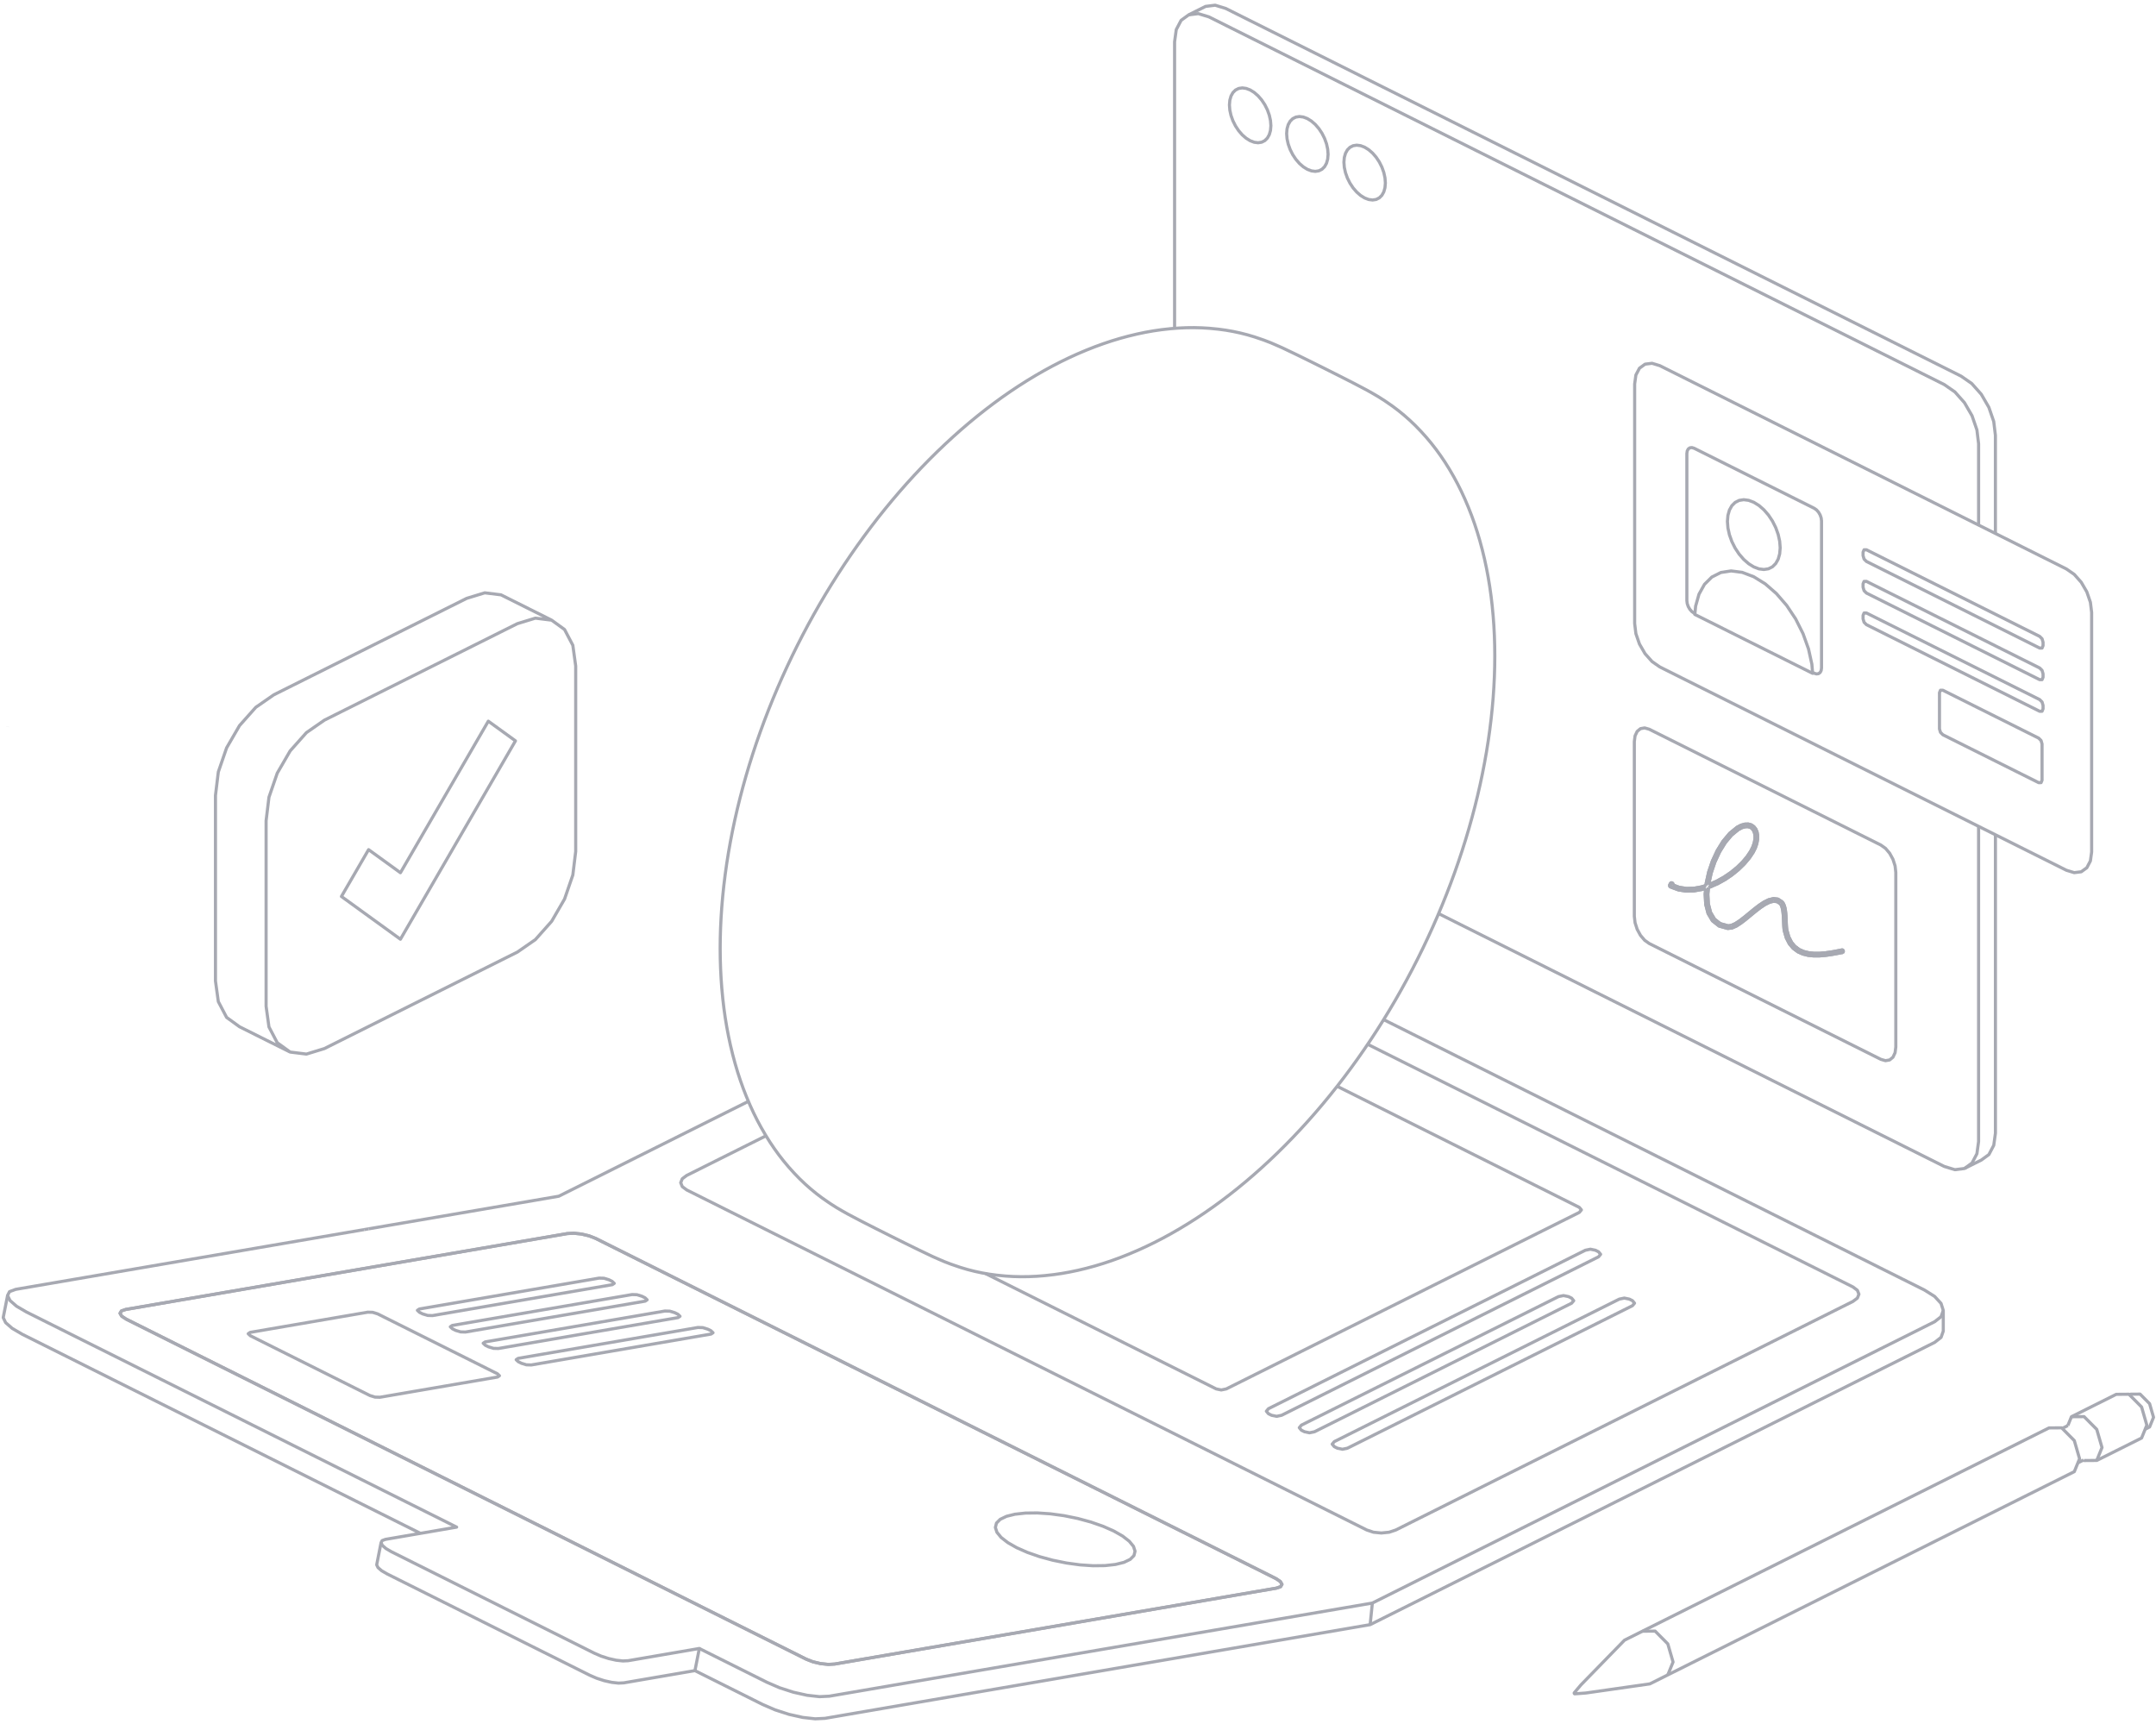 <svg width="414" height="331" viewBox="0 0 414 331" fill="none" xmlns="http://www.w3.org/2000/svg">
<path d="M1.477 139.536L1.48 139.525" stroke="#A7A9B2" stroke-width="0.6" stroke-linejoin="round"/>
<path d="M315.385 313.215L311.943 314.936L308.612 318.356L305.281 321.775L303.595 323.505L302.298 325.035L302.273 325.095L302.298 325.18L302.357 325.24L302.416 325.239L304.511 325.084L309.237 324.41L313.963 323.736L316.81 323.33L320.251 321.609L324.521 319.474L328.792 317.339L333.062 315.204L337.332 313.069L341.602 310.934L345.872 308.799L350.142 306.664L354.412 304.528L358.682 302.393L362.953 300.258L367.223 298.124L371.492 295.989L375.763 293.854L380.033 291.719L384.303 289.584L388.573 287.448L392.843 285.313L397.113 283.178L398.315 282.578L399.007 280.878L399.323 280.101L399.109 279.363L398.315 276.617L396.956 275.248L395.984 274.269L395.882 274.166L393.448 274.184L389.178 276.319L384.908 278.454L380.638 280.589L376.368 282.724L372.098 284.859L367.828 286.994L363.558 289.129L359.287 291.264L355.017 293.399L350.747 295.534L346.477 297.669L342.207 299.804L337.937 301.939L333.667 304.074L329.397 306.209L325.127 308.344L320.857 310.479L316.587 312.614L315.385 313.215Z" stroke="#A7A9B2" stroke-width="0.6" stroke-linejoin="round"/>
<path d="M400.093 280.34L400.195 280.444L402.628 280.426L406.899 278.291L411.232 276.124L411.923 274.425L412.094 274.005L412.24 273.649L411.232 270.164L409.027 267.943L408.901 267.816L408.798 267.713L406.365 267.731L402.095 269.866L397.762 272.033L397.07 273.732" stroke="#A7A9B2" stroke-width="0.6" stroke-linejoin="round"/>
<path d="M315.391 313.215L317.824 313.198L320.257 315.649L321.265 319.133L320.257 321.609" stroke="#A7A9B2" stroke-width="0.6" stroke-linejoin="round"/>
<path d="M397.758 272.033L400.191 272.015L402.624 274.466L403.632 277.95L402.624 280.426" stroke="#A7A9B2" stroke-width="0.6" stroke-linejoin="round"/>
<path d="M302.415 325.238L302.439 325.178L302.415 325.094L302.356 325.035L302.297 325.035" stroke="#A7A9B2" stroke-width="0.6" stroke-linejoin="round"/>
<path d="M411.92 274.425L412.771 274L413.527 272.143L412.771 269.53L410.946 267.691L409.121 267.705L408.898 267.816" stroke="#A7A9B2" stroke-width="0.6" stroke-linejoin="round"/>
<path d="M263.523 307.811L267.793 305.675L272.062 303.539L276.332 301.403L280.602 299.266L284.871 297.131L289.141 294.995L293.41 292.858L297.68 290.722L301.949 288.586L306.219 286.45L310.489 284.314L314.758 282.178L319.028 280.042L323.297 277.906L327.567 275.769L331.836 273.633L336.106 271.497L340.376 269.361L344.645 267.225L348.915 265.089L353.184 262.953L357.454 260.816L361.723 258.68L365.993 256.544L370.263 254.408L371.49 253.794L372.725 252.832L373.151 251.62L372.725 250.276L371.49 248.932L369.565 247.72L365.295 245.585L361.025 243.45L356.755 241.315L352.485 239.18L348.215 237.045L343.945 234.91L339.675 232.775L335.405 230.64L331.135 228.504L326.865 226.369L322.594 224.234L318.324 222.099L314.054 219.965L309.784 217.83L305.514 215.695L301.244 213.56L296.974 211.424L292.703 209.289L288.433 207.154L284.163 205.019L279.893 202.884L275.623 200.749L271.353 198.614L267.083 196.479L265.684 195.779" stroke="#A7A9B2" stroke-width="0.6" stroke-linejoin="round"/>
<path d="M69.91 236.104L65.204 236.911L60.499 237.718L55.794 238.525L51.088 239.332L46.383 240.139L41.677 240.946L36.972 241.753L32.266 242.56L27.561 243.367L22.855 244.174L18.15 244.981L13.445 245.788L8.739 246.595L4.034 247.402L3.011 247.578L1.83 248.012L1.453 248.748L1.917 249.713L3.177 250.814L5.11 251.944L9.38 254.079L13.65 256.214L17.921 258.349L22.191 260.484L26.46 262.619L30.731 264.754L35.001 266.889L39.271 269.024L43.541 271.159L47.811 273.294L52.081 275.429L56.351 277.565L60.622 279.7L64.892 281.835L69.162 283.97L73.432 286.105L77.702 288.24L81.972 290.375L86.242 292.51L87.686 293.232L82.981 294.04L80.731 294.427L76.025 295.235L74.018 295.58L73.375 295.816L73.171 296.217L72.332 300.471L72.584 300.996L73.269 301.594L74.321 302.209L78.591 304.344L82.861 306.479L87.131 308.614L91.401 310.749L95.671 312.884L99.941 315.019L104.211 317.154L108.481 319.289L112.751 321.424L113.265 321.681L114.579 322.25L116.027 322.718L117.468 323.039L118.76 323.182L119.777 323.133L124.483 322.325L129.188 321.516L133.446 320.785L137.716 322.92L141.986 325.054L146.256 327.19L146.434 327.278L148.849 328.324L151.512 329.184L154.161 329.775L156.537 330.038L158.407 329.948L163.112 329.139L167.817 328.331L172.522 327.522L177.228 326.714L181.933 325.906L186.638 325.097L191.343 324.289L196.048 323.48L200.753 322.672L205.459 321.863L210.163 321.055L214.869 320.246L219.574 319.438L224.279 318.629L228.984 317.821L233.689 317.012L238.395 316.204L243.1 315.395L247.805 314.587L252.51 313.778L257.215 312.97L261.921 312.161L263.103 311.958L267.373 309.823L271.644 307.688L275.914 305.553L280.184 303.418L284.454 301.283L288.724 299.148L292.994 297.013L297.264 294.878L301.534 292.742L305.804 290.607L310.074 288.472L314.344 286.337L318.614 284.202L322.885 282.067L327.155 279.932L331.425 277.797L335.695 275.662L339.965 273.527L344.235 271.392L348.505 269.257L352.776 267.122L357.046 264.987L361.315 262.852L365.585 260.717L369.856 258.582L371.492 257.763L372.728 256.801L373.153 255.589V251.62" stroke="#A7A9B2" stroke-width="0.6" stroke-linejoin="round"/>
<path d="M143.715 211.474L139.445 213.611L135.176 215.746L130.906 217.882L126.637 220.018L122.367 222.155L118.098 224.291L113.828 226.427L109.558 228.563L107.3 229.692L102.595 230.499L97.89 231.306L93.184 232.114L88.479 232.92L83.773 233.728L79.068 234.535L74.362 235.341L70.758 235.96" stroke="#A7A9B2" stroke-width="0.6" stroke-linejoin="round"/>
<path d="M134.281 316.531L138.551 318.666L142.822 320.801L147.092 322.936L147.269 323.025L149.685 324.071L152.347 324.931L154.997 325.522L157.372 325.785L159.242 325.695L163.948 324.888L168.653 324.081L173.359 323.274L178.064 322.467L182.77 321.66L187.475 320.853L192.18 320.046L196.886 319.239L201.591 318.433L206.296 317.625L211.002 316.818L215.708 316.012L220.413 315.205L225.118 314.397L229.824 313.591L234.529 312.784L239.235 311.977L243.94 311.17L248.645 310.363L253.351 309.556L257.033 308.924L261.738 308.118L263.523 307.812L263.1 311.958" stroke="#A7A9B2" stroke-width="0.6" stroke-linejoin="round"/>
<path d="M73.172 296.217L73.424 296.743L74.109 297.341L75.161 297.956L79.431 300.091L83.701 302.225L87.971 304.361L92.241 306.496L96.511 308.631L100.782 310.766L105.052 312.901L109.322 315.036L113.592 317.171L114.105 317.428L115.419 317.996L116.868 318.464L118.308 318.786L119.601 318.929L120.618 318.88L125.323 318.071L130.028 317.263L134.286 316.531L133.447 320.784" stroke="#A7A9B2" stroke-width="0.6" stroke-linejoin="round"/>
<path d="M1.456 248.748L0.617 253.001L1.081 253.966L2.341 255.067L4.274 256.197L8.544 258.332L12.815 260.467L17.085 262.602L21.355 264.738L25.625 266.873L29.895 269.007L34.165 271.142L38.435 273.277L42.705 275.412L46.975 277.547L51.245 279.682L55.515 281.818L59.786 283.953L64.056 286.088L68.326 288.223L72.596 290.358L76.866 292.493L80.734 294.427" stroke="#A7A9B2" stroke-width="0.6" stroke-linejoin="round"/>
<path d="M383.162 102.438V97.664V92.889V88.115V83.581L382.84 80.928L381.905 78.213L380.448 75.701L378.613 73.638L376.579 72.227L372.309 70.091L368.038 67.956L363.768 65.821L359.498 63.686L355.228 61.551L350.958 59.416L346.688 57.281L342.418 55.146L338.148 53.011L333.877 50.876L329.607 48.741L325.337 46.606L321.068 44.471L316.797 42.336L312.527 40.2L308.257 38.065L303.987 35.93L299.717 33.795L295.447 31.66L291.177 29.525L286.906 27.39L282.636 25.255L278.366 23.12L274.096 20.985L269.826 18.85L265.556 16.715L261.286 14.58L257.015 12.445L252.746 10.31L248.476 8.175L244.206 6.04L239.935 3.905L235.371 1.623L233.337 1L231.502 1.228L228.26 2.848L226.804 3.904L225.869 5.684L225.547 8.014V12.788V17.562V22.337V27.111V31.885V36.659V41.433V46.207V50.981V55.755V60.529V63.052" stroke="#A7A9B2" stroke-width="0.6" stroke-linejoin="round"/>
<path d="M276.234 175.422L280.504 177.557L284.775 179.692L289.045 181.827L293.315 183.962L297.585 186.098L301.855 188.233L306.125 190.368L310.395 192.502L314.666 194.637L318.936 196.772L323.206 198.907L327.476 201.042L331.746 203.178L336.016 205.313L340.286 207.448L344.556 209.583L348.826 211.718L353.096 213.853L357.366 215.988L361.637 218.123L365.907 220.258L370.177 222.393L373.343 223.976L375.378 224.599L377.213 224.371L380.453 222.751L381.91 221.695L382.845 219.915L383.168 217.585V212.811V208.037V203.262V198.488V193.714V188.94V184.166V179.392V174.618V169.844V165.069V160.291" stroke="#A7A9B2" stroke-width="0.6" stroke-linejoin="round"/>
<path d="M377.219 224.371L378.675 223.315L379.611 221.536L379.932 219.205V214.431V209.657V204.882V200.108V195.334V190.56V185.786V181.012V176.238V171.464V166.69V161.915V158.67" stroke="#A7A9B2" stroke-width="0.6" stroke-linejoin="round"/>
<path d="M379.934 100.817V96.043V91.269V86.495V85.201L379.612 82.549L378.677 79.833L377.22 77.321L375.385 75.258L373.351 73.847L369.08 71.711L364.81 69.576L360.541 67.441L356.27 65.306L352.001 63.171L347.73 61.036L343.46 58.901L339.19 56.766L334.92 54.631L330.65 52.496L326.38 50.361L322.11 48.226L317.839 46.091L313.569 43.956L309.299 41.821L305.029 39.685L300.759 37.55L296.489 35.416L292.219 33.281L287.949 31.145L283.679 29.011L279.409 26.875L275.139 24.741L270.868 22.605L266.598 20.47L262.328 18.335L258.058 16.2L253.788 14.065L249.518 11.93L245.248 9.795L240.977 7.66L236.707 5.525L232.143 3.243L230.109 2.62L228.273 2.848" stroke="#A7A9B2" stroke-width="0.6" stroke-linejoin="round"/>
<path d="M105.929 119.081L102.806 118.693L99.344 119.752L95.074 121.887L90.804 124.023L86.534 126.158L82.264 128.293L77.994 130.428L73.724 132.563L69.454 134.698L65.183 136.833L62.299 138.275L58.837 140.677L55.715 144.187L53.32 148.317L53.237 148.462L51.682 152.976L51.646 153.082L51.097 157.595V162.37V167.144V171.918V176.692V181.466V186.24V191.014V193.222L51.646 197.187L53.237 200.216L55.715 202.012L58.837 202.4L62.299 201.34L66.569 199.205L70.839 197.07L75.109 194.935L79.379 192.8L83.649 190.665L87.92 188.53L92.19 186.395L96.46 184.26L99.344 182.818L102.806 180.416L105.929 176.906L108.323 172.775L108.407 172.632L109.961 168.118L109.998 168.011L110.546 163.498V158.724V153.949V149.175V144.401V139.627V134.853V130.079V127.871L109.998 123.905L108.407 120.877L105.929 119.081ZM105.929 119.081L101.658 116.946L97.388 114.811L96.206 114.219L93.084 113.832L89.622 114.891L85.352 117.026L81.082 119.161L76.812 121.296L72.541 123.431L68.272 125.567L64.001 127.702L59.731 129.837L55.461 131.972L52.577 133.414L49.115 135.816L45.992 139.326L43.598 143.456L43.514 143.601L41.96 148.115L41.923 148.221L41.375 152.734V157.509V162.283V167.057V171.831V176.605V181.379V186.153V188.361L41.923 192.326L43.514 195.355L45.992 197.151L50.263 199.286L54.532 201.421L55.715 202.012" stroke="#A7A9B2" stroke-width="0.6" stroke-linejoin="round"/>
<path d="M313.891 73.723V78.497V83.271V88.045V92.819V97.593V102.367V107.142V111.916V116.69V119.723L314.127 121.673L314.815 123.668L315.885 125.515L317.234 127.031L318.73 128.068L323 130.203L327.27 132.339L331.54 134.474L335.81 136.609L340.08 138.744L344.35 140.879L348.62 143.014L352.89 145.149L357.16 147.284L361.431 149.419L365.701 151.554L369.971 153.689L374.241 155.824L378.511 157.959L379.932 158.67L383.173 160.29L387.443 162.425L391.713 164.56L395.983 166.695L396.802 167.105L398.297 167.562L399.646 167.395L400.717 166.619L401.404 165.31L401.641 163.597V158.823V154.049V149.275V144.501V139.727V134.953V130.179V125.404V120.63V117.597L401.404 115.648L400.717 113.652L399.646 111.805L398.297 110.289L396.802 109.252L392.531 107.117L388.261 104.981L383.991 102.846L383.173 102.437L379.932 100.817L375.662 98.682L371.392 96.547L367.122 94.412L362.852 92.276L358.582 90.141L354.312 88.006L350.042 85.871L345.771 83.736L341.501 81.601L337.231 79.466L332.961 77.332L328.691 75.196L324.421 73.061L320.151 70.926L318.73 70.216L317.234 69.758L315.885 69.925L314.815 70.701L314.127 72.01L313.891 73.723Z" stroke="#A7A9B2" stroke-width="0.6" stroke-linejoin="round"/>
<path d="M357.75 106.034V106.688L357.94 107.344L358.398 107.806L362.668 109.941L366.939 112.076L371.209 114.211L375.479 116.346L379.932 118.573L383.173 120.193L387.443 122.328L391.664 124.439L392.123 124.436L392.312 123.969V123.315L392.123 122.658L391.664 122.197L387.394 120.062L383.173 117.951L379.932 116.331L375.662 114.196L371.392 112.061L367.122 109.926L362.852 107.791L358.398 105.564L357.94 105.567L357.75 106.034Z" stroke="#A7A9B2" stroke-width="0.6" stroke-linejoin="round"/>
<path d="M334.831 95.949L335.781 96.071L336.769 96.446L337.758 97.059L338.708 97.888L339.584 98.899L340.352 100.054L340.982 101.31L341.45 102.617L341.738 103.925L341.836 105.184L341.738 106.346L341.45 107.366L340.982 108.204L340.352 108.83L339.584 109.217L338.708 109.353L337.758 109.231L336.769 108.856L335.781 108.243L334.831 107.414L333.955 106.403L333.187 105.247L332.557 103.992L332.089 102.685L331.801 101.377L331.703 100.117L331.801 98.956L332.089 97.936L332.557 97.097L333.187 96.472L333.955 96.084L334.831 95.949Z" stroke="#A7A9B2" stroke-width="0.6" stroke-linejoin="round"/>
<path d="M332.405 109.625L334.54 109.9L336.76 110.742L338.98 112.12L341.115 113.981L343.082 116.252L344.807 118.848L346.222 121.668L347.274 124.604L347.921 127.542L348.05 129.113L348.065 129.291L343.794 127.156L339.524 125.021L335.254 122.886L330.984 120.751L326.714 118.616L325.445 117.981L325.461 117.819L325.598 116.38L326.245 114.089L327.297 112.205L328.712 110.801L330.437 109.93L332.405 109.625Z" stroke="#A7A9B2" stroke-width="0.6" stroke-linejoin="round"/>
<path d="M357.75 112.102V112.757L357.94 113.413L358.398 113.875L362.668 116.01L366.939 118.145L371.209 120.28L375.479 122.415L379.932 124.641L383.173 126.262L387.443 128.397L391.664 130.507L392.123 130.504L392.312 130.038V129.383L392.123 128.727L391.664 128.265L387.394 126.13L383.173 124.02L379.932 122.399L375.662 120.264L371.392 118.129L367.122 115.994L362.852 113.859L358.398 111.632L357.94 111.636L357.75 112.102Z" stroke="#A7A9B2" stroke-width="0.6" stroke-linejoin="round"/>
<path d="M357.75 118.171V118.826L357.94 119.482L358.398 119.944L362.668 122.079L366.939 124.214L371.209 126.349L375.479 128.484L379.932 130.711L383.173 132.331L387.443 134.466L391.664 136.577L392.123 136.573L392.312 136.107V135.452L392.123 134.796L391.664 134.334L387.394 132.199L383.173 130.089L379.932 128.468L375.662 126.333L371.392 124.198L367.122 122.063L362.852 119.928L358.398 117.702L357.94 117.705L357.75 118.171Z" stroke="#A7A9B2" stroke-width="0.6" stroke-linejoin="round"/>
<path d="M348.054 129.113L348.37 129.271L348.804 129.404L349.196 129.355L349.507 129.13L349.706 128.75L349.775 128.253V123.479V118.705V113.931V109.157V104.383V100.021L349.706 99.455L349.507 98.875L349.196 98.34L348.804 97.9L348.37 97.598L344.1 95.463L339.83 93.328L335.56 91.193L331.29 89.058L327.02 86.923L325.319 86.073L324.885 85.94L324.493 85.988L324.182 86.213L323.983 86.594L323.914 87.091V91.865V96.639V101.413V106.187V110.961V115.323L323.983 115.889L324.182 116.468L324.493 117.004L324.885 117.444L325.319 117.746L325.465 117.819" stroke="#A7A9B2" stroke-width="0.6" stroke-linejoin="round"/>
<path d="M372.422 133.003V137.777V139.964L372.612 140.62L373.07 141.082L377.34 143.217L379.933 144.513L383.174 146.134L387.444 148.269L391.471 150.282L391.929 150.279L392.119 149.813V145.039V142.852L391.929 142.195L391.471 141.733L387.201 139.598L383.174 137.585L379.933 135.965L375.663 133.829L373.07 132.533L372.612 132.537L372.422 133.003Z" stroke="#A7A9B2" stroke-width="0.6" stroke-linejoin="round"/>
<path d="M24.227 253.291L28.497 255.426L32.767 257.561L37.037 259.697L41.308 261.832L45.578 263.967L49.848 266.102L54.118 268.237L58.388 270.372L62.658 272.507L66.928 274.642L71.198 276.777L75.469 278.913L79.739 281.048L84.009 283.183L88.279 285.318L92.549 287.453L96.819 289.588L101.089 291.723L105.359 293.858L109.629 295.993L113.899 298.128L118.169 300.264L122.439 302.399L126.709 304.534L130.98 306.669L135.25 308.804L139.52 310.939L143.79 313.074L148.06 315.209L152.33 317.344L154.822 318.59L156.092 319.087L157.577 319.439L159.053 319.591L160.293 319.52L164.998 318.711L169.703 317.903L174.408 317.094L179.114 316.286L183.819 315.477L188.524 314.669L193.229 313.86L197.934 313.052L202.639 312.243L207.345 311.435L212.05 310.626L216.755 309.818L221.46 309.009L226.165 308.201L230.871 307.392L235.575 306.584L240.281 305.775L245.08 304.951L245.897 304.668L246.165 304.217L245.846 303.665L244.985 303.098L240.715 300.962L236.445 298.827L232.175 296.692L227.905 294.557L223.634 292.422L219.364 290.287L215.095 288.152L210.825 286.017L206.554 283.882L202.284 281.747L198.014 279.611L193.744 277.476L189.474 275.341L185.204 273.206L180.934 271.071L176.664 268.936L172.394 266.801L168.123 264.666L163.853 262.531L159.583 260.395L155.313 258.26L151.043 256.125L146.773 253.99L142.503 251.855L138.233 249.72L133.963 247.585L129.693 245.45L125.423 243.315L121.153 241.18L116.883 239.045L114.391 237.799L113.121 237.302L111.635 236.95L110.16 236.798L108.919 236.869L104.215 237.678L99.509 238.486L94.804 239.295L90.099 240.103L85.394 240.912L80.689 241.72L75.983 242.529L71.278 243.337L66.573 244.146L61.868 244.954L57.163 245.763L52.457 246.571L47.752 247.38L43.047 248.188L38.342 248.997L33.637 249.805L28.932 250.614L24.133 251.438L23.316 251.721L23.047 252.172L23.367 252.724L24.227 253.291Z" stroke="#A7A9B2" stroke-width="0.6" stroke-linejoin="round"/>
<path d="M313.828 142.4V147.174V151.948V156.722V161.497V166.271V171.045V175.932L313.968 177.178L314.376 178.443L315.01 179.603L315.809 180.543L316.695 181.173L320.965 183.308L325.235 185.443L329.506 187.578L333.776 189.713L338.046 191.848L342.316 193.983L346.586 196.118L350.856 198.253L355.126 200.388L359.396 202.523L361.17 203.41L362.056 203.666L362.855 203.526L363.49 203L363.897 202.142L364.037 201.036V196.262V191.488V186.714V181.94V177.166V172.392V167.505L363.897 166.258L363.49 164.993L362.855 163.833L362.056 162.893L361.17 162.264L356.9 160.129L352.63 157.994L348.36 155.859L344.09 153.724L339.819 151.588L335.549 149.453L331.279 147.318L327.009 145.183L322.739 143.048L318.469 140.913L316.695 140.026L315.809 139.77L315.01 139.911L314.376 140.436L313.968 141.294L313.828 142.4Z" stroke="#A7A9B2" stroke-width="0.6" stroke-linejoin="round"/>
<path d="M320.894 169.841L320.838 169.8L320.781 169.698" stroke="#A7A9B2" stroke-width="0.6" stroke-linejoin="round"/>
<path d="M320.787 169.599L320.737 169.696L320.695 169.772L320.662 169.831L320.635 169.879L320.614 169.928L320.602 170.028V170.086L320.641 170.194L320.706 170.253L320.768 170.299L320.817 170.32L320.852 170.332L320.887 170.345L320.939 170.369L322.309 170.877L323.758 171.1L325.25 171.063L325.352 171.05L326.864 170.784L327.544 170.573" stroke="#A7A9B2" stroke-width="0.6" stroke-linejoin="round"/>
<path d="M320.781 169.599L320.85 169.529L320.963 169.508L321.088 169.541L321.194 169.619L321.251 169.721L321.243 169.82" stroke="#A7A9B2" stroke-width="0.6" stroke-linejoin="round"/>
<path d="M321.177 169.89L321.133 169.898" stroke="#A7A9B2" stroke-width="0.6" stroke-linejoin="round"/>
<path d="M321.142 169.898L321.073 169.911L321.062 169.908" stroke="#A7A9B2" stroke-width="0.6" stroke-linejoin="round"/>
<path d="M321.043 169.86L320.994 169.841L320.962 169.831L320.891 169.842" stroke="#A7A9B2" stroke-width="0.6" stroke-linejoin="round"/>
<path d="M325.262 170.559L323.833 170.595L322.429 170.379L321.195 169.92" stroke="#A7A9B2" stroke-width="0.6" stroke-linejoin="round"/>
<path d="M327.591 170.025L326.671 170.31L325.258 170.559" stroke="#A7A9B2" stroke-width="0.6" stroke-linejoin="round"/>
<path d="M334.558 165.573L333.537 166.564L332.328 167.547L331.01 168.441L329.609 169.217L328.154 169.85L328.109 169.864" stroke="#A7A9B2" stroke-width="0.6" stroke-linejoin="round"/>
<path d="M328.059 170.412L328.367 170.317L329.84 169.676L331.256 168.891L332.588 167.988L333.812 166.994L334.9 165.937L334.971 165.864L335.897 164.771L336.636 163.669L337.065 162.81L337.348 161.98L337.493 161.191L337.504 160.453L337.504 160.396L337.388 159.745L337.146 159.179L336.787 158.731L336.743 158.698L336.264 158.378L335.711 158.226L335.092 158.245L334.991 158.258L334.306 158.455L333.562 158.844L332.181 159.971L332.109 160.045L330.851 161.547L329.745 163.338L328.822 165.33L328.108 167.438L327.636 169.576L327.594 170.025" stroke="#A7A9B2" stroke-width="0.6" stroke-linejoin="round"/>
<path d="M337.012 160.483L337.002 161.083L336.866 161.816L336.597 162.607L336.182 163.437L335.458 164.518L334.562 165.573" stroke="#A7A9B2" stroke-width="0.6" stroke-linejoin="round"/>
<path d="M336.414 159.073L336.702 159.434L336.904 159.907L337.006 160.484" stroke="#A7A9B2" stroke-width="0.6" stroke-linejoin="round"/>
<path d="M335.125 158.746L335.624 158.73L336.093 158.857L336.42 159.073" stroke="#A7A9B2" stroke-width="0.6" stroke-linejoin="round"/>
<path d="M332.484 160.366L333.803 159.291L334.512 158.92L335.114 158.746" stroke="#A7A9B2" stroke-width="0.6" stroke-linejoin="round"/>
<path d="M328.109 169.864L328.124 169.707L328.588 167.607L329.291 165.529L330.203 163.563L331.293 161.798L332.491 160.367" stroke="#A7A9B2" stroke-width="0.6" stroke-linejoin="round"/>
<path d="M327.542 170.573L327.438 171.663V171.731L327.543 173.668L327.99 175.387L328.819 176.792L330.048 177.769L330.112 177.816L331.777 178.279L332.52 178.185L332.623 178.172L333.433 177.811L334.295 177.252L335.2 176.559L336.133 175.793L337.077 175.016L338.018 174.289L338.937 173.677L339.815 173.24L340.56 173.055" stroke="#A7A9B2" stroke-width="0.6" stroke-linejoin="round"/>
<path d="M330.313 177.347L329.223 176.484L328.459 175.185L328.037 173.553L327.938 171.713" stroke="#A7A9B2" stroke-width="0.6" stroke-linejoin="round"/>
<path d="M332.424 177.7L331.851 177.774L330.305 177.348" stroke="#A7A9B2" stroke-width="0.6" stroke-linejoin="round"/>
<path d="M345.441 182.299L344.702 181.753L344.028 180.954L343.494 179.913L343.117 178.592L343.067 178.253L343.033 177.841L343.008 177.377L342.988 176.875L342.967 176.35L342.938 175.817L342.895 175.289L342.833 174.78L342.742 174.302L342.616 173.865L342.444 173.483L342.212 173.172L342.169 173.141L341.406 172.644L340.579 172.545L340.478 172.559L339.606 172.773L338.698 173.224L337.763 173.847L336.814 174.579L335.867 175.358L334.937 176.122L334.041 176.809L333.198 177.355L332.43 177.7" stroke="#A7A9B2" stroke-width="0.6" stroke-linejoin="round"/>
<path d="M340.523 173.051L340.556 173.055" stroke="#A7A9B2" stroke-width="0.6" stroke-linejoin="round"/>
<path d="M340.555 173.054L341.248 173.132L341.833 173.51" stroke="#A7A9B2" stroke-width="0.6" stroke-linejoin="round"/>
<path d="M341.828 173.504L341.833 173.511" stroke="#A7A9B2" stroke-width="0.6" stroke-linejoin="round"/>
<path d="M341.836 173.51L342.001 173.734L342.142 174.05L342.254 174.442L342.339 174.892L342.399 175.385L342.441 175.902L342.47 176.429L342.491 176.951L342.511 177.456L342.536 177.927L342.572 178.353L342.627 178.725L343.023 180.108L343.597 181.224L344.324 182.086L345.173 182.715L345.234 182.761L346.191 183.191L347.219 183.445L348.298 183.554L349.408 183.546L350.529 183.449L350.631 183.436L351.742 183.277L352.821 183.083L353.846 182.88" stroke="#A7A9B2" stroke-width="0.6" stroke-linejoin="round"/>
<path d="M350.547 182.947L349.46 183.041L348.369 183.048L347.318 182.943L346.333 182.7L345.438 182.299" stroke="#A7A9B2" stroke-width="0.6" stroke-linejoin="round"/>
<path d="M353.673 182.406L352.65 182.608L351.576 182.801L350.555 182.947" stroke="#A7A9B2" stroke-width="0.6" stroke-linejoin="round"/>
<path d="M353.645 182.84L353.575 182.733L353.555 182.603L353.588 182.482L353.667 182.405L353.769 182.392L353.869 182.446L353.938 182.552L353.959 182.683L353.925 182.804L353.846 182.88" stroke="#A7A9B2" stroke-width="0.6" stroke-linejoin="round"/>
<path d="M320.787 169.599L320.737 169.696L320.695 169.772L320.662 169.831L320.635 169.879L320.614 169.928L320.602 170.028V170.086L320.641 170.194L320.706 170.253L320.768 170.299L320.817 170.32L320.852 170.332L320.887 170.345L320.939 170.369L322.309 170.877L323.758 171.1L325.25 171.063L325.352 171.05L326.864 170.784L327.544 170.573" stroke="#A7A9B2" stroke-width="0.6" stroke-linejoin="round"/>
<path d="M320.781 169.698L320.788 169.599L320.857 169.529L320.969 169.508L321.095 169.541L321.2 169.619L321.257 169.721L321.25 169.82L321.181 169.89" stroke="#A7A9B2" stroke-width="0.6" stroke-linejoin="round"/>
<path d="M320.94 169.878L320.891 169.841" stroke="#A7A9B2" stroke-width="0.6" stroke-linejoin="round"/>
<path d="M320.962 169.831L320.891 169.842" stroke="#A7A9B2" stroke-width="0.6" stroke-linejoin="round"/>
<path d="M321.138 169.898L321.099 169.884L321.047 169.86" stroke="#A7A9B2" stroke-width="0.6" stroke-linejoin="round"/>
<path d="M325.262 170.559L323.833 170.595L322.429 170.379L321.195 169.92" stroke="#A7A9B2" stroke-width="0.6" stroke-linejoin="round"/>
<path d="M327.591 170.025L326.671 170.31L325.258 170.559" stroke="#A7A9B2" stroke-width="0.6" stroke-linejoin="round"/>
<path d="M334.558 165.573L333.537 166.564L332.328 167.547L331.01 168.441L329.609 169.217L328.154 169.85L328.109 169.864" stroke="#A7A9B2" stroke-width="0.6" stroke-linejoin="round"/>
<path d="M328.059 170.412L328.367 170.317L329.84 169.676L331.256 168.891L332.588 167.988L333.812 166.994L334.9 165.937L334.971 165.864L335.897 164.771L336.636 163.669L337.065 162.81L337.348 161.98L337.493 161.191L337.504 160.453L337.504 160.396L337.388 159.745L337.146 159.179L336.787 158.731L336.743 158.698L336.264 158.378L335.711 158.226L335.092 158.245L334.991 158.258L334.306 158.455L333.562 158.844L332.181 159.971L332.109 160.045L330.851 161.547L329.745 163.338L328.822 165.33L328.108 167.438L327.636 169.576L327.594 170.025" stroke="#A7A9B2" stroke-width="0.6" stroke-linejoin="round"/>
<path d="M337.012 160.483L337.002 161.083L336.866 161.816L336.597 162.607L336.182 163.437L335.458 164.518L334.562 165.573" stroke="#A7A9B2" stroke-width="0.6" stroke-linejoin="round"/>
<path d="M336.414 159.073L336.702 159.434L336.904 159.907L337.006 160.484" stroke="#A7A9B2" stroke-width="0.6" stroke-linejoin="round"/>
<path d="M336.414 159.066L336.419 159.073" stroke="#A7A9B2" stroke-width="0.6" stroke-linejoin="round"/>
<path d="M335.125 158.746L335.624 158.73L336.093 158.857L336.42 159.073" stroke="#A7A9B2" stroke-width="0.6" stroke-linejoin="round"/>
<path d="M335.055 158.748L335.118 158.746" stroke="#A7A9B2" stroke-width="0.6" stroke-linejoin="round"/>
<path d="M332.484 160.366L333.803 159.291L334.512 158.92L335.114 158.746" stroke="#A7A9B2" stroke-width="0.6" stroke-linejoin="round"/>
<path d="M332.453 160.393L332.485 160.367" stroke="#A7A9B2" stroke-width="0.6" stroke-linejoin="round"/>
<path d="M328.109 169.864L328.124 169.707L328.588 167.607L329.291 165.529L330.203 163.563L331.293 161.798L332.491 160.367" stroke="#A7A9B2" stroke-width="0.6" stroke-linejoin="round"/>
<path d="M327.542 170.573L327.438 171.663V171.731L327.543 173.668L327.99 175.387L328.819 176.792L330.048 177.769L330.112 177.816L331.777 178.279L332.52 178.185L332.623 178.172L333.433 177.811L334.295 177.252L335.2 176.559L336.133 175.793L337.077 175.016L338.018 174.289L338.937 173.677L339.815 173.24L340.56 173.055" stroke="#A7A9B2" stroke-width="0.6" stroke-linejoin="round"/>
<path d="M327.938 171.736L327.94 171.713" stroke="#A7A9B2" stroke-width="0.6" stroke-linejoin="round"/>
<path d="M330.313 177.347L329.223 176.484L328.459 175.185L328.037 173.553L327.938 171.713" stroke="#A7A9B2" stroke-width="0.6" stroke-linejoin="round"/>
<path d="M332.424 177.7L331.851 177.774L330.305 177.348" stroke="#A7A9B2" stroke-width="0.6" stroke-linejoin="round"/>
<path d="M345.441 182.299L344.702 181.753L344.028 180.954L343.494 179.913L343.117 178.592L343.067 178.253L343.033 177.841L343.008 177.377L342.988 176.875L342.967 176.35L342.938 175.817L342.895 175.289L342.833 174.78L342.742 174.302L342.616 173.865L342.444 173.483L342.212 173.172L342.169 173.141L341.406 172.644L340.579 172.545L340.478 172.559L339.606 172.773L338.698 173.224L337.763 173.847L336.814 174.579L335.867 175.358L334.937 176.122L334.041 176.809L333.198 177.355L332.43 177.7" stroke="#A7A9B2" stroke-width="0.6" stroke-linejoin="round"/>
<path d="M340.555 173.054L341.248 173.132L341.833 173.51" stroke="#A7A9B2" stroke-width="0.6" stroke-linejoin="round"/>
<path d="M341.836 173.51L342.001 173.734L342.142 174.05L342.254 174.442L342.339 174.892L342.399 175.385L342.441 175.902L342.47 176.429L342.491 176.951L342.511 177.456L342.536 177.927L342.572 178.353L342.627 178.725L343.023 180.108L343.597 181.224L344.324 182.086L345.173 182.715L345.234 182.761L346.191 183.191L347.219 183.445L348.298 183.554L349.408 183.546L350.529 183.449L350.631 183.436L351.742 183.277L352.821 183.083L353.846 182.88" stroke="#A7A9B2" stroke-width="0.6" stroke-linejoin="round"/>
<path d="M345.439 182.299L344.656 181.721" stroke="#A7A9B2" stroke-width="0.6" stroke-linejoin="round"/>
<path d="M350.547 182.947L349.46 183.041L348.369 183.048L347.318 182.943L346.333 182.7L345.438 182.299" stroke="#A7A9B2" stroke-width="0.6" stroke-linejoin="round"/>
<path d="M353.673 182.406L352.65 182.608L351.576 182.801L350.555 182.947" stroke="#A7A9B2" stroke-width="0.6" stroke-linejoin="round"/>
<path d="M353.67 182.405L353.773 182.392L353.872 182.446L353.942 182.552L353.962 182.683L353.929 182.804L353.85 182.88L353.747 182.894L353.648 182.84" stroke="#A7A9B2" stroke-width="0.6" stroke-linejoin="round"/>
<path d="M24.227 253.291L28.497 255.426L32.767 257.561L37.037 259.697L41.308 261.832L45.578 263.967L49.848 266.102L54.118 268.237L58.388 270.372L62.658 272.507L66.928 274.642L71.198 276.777L75.469 278.913L79.739 281.048L84.009 283.183L88.279 285.318L92.549 287.453L96.819 289.588L101.089 291.723L105.359 293.858L109.629 295.993L113.899 298.128L118.169 300.264L122.439 302.399L126.709 304.534L130.98 306.669L135.25 308.804L139.52 310.939L143.79 313.074L148.06 315.209L152.33 317.344L154.822 318.59L156.092 319.087L157.577 319.439L159.053 319.591L160.293 319.52L164.998 318.711L169.703 317.903L174.408 317.094L179.114 316.286L183.819 315.477L188.524 314.669L193.229 313.86L197.934 313.052L202.639 312.243L207.345 311.435L212.05 310.626L216.755 309.818L221.46 309.009L226.165 308.201L230.871 307.392L235.575 306.584L240.281 305.775L245.08 304.951L245.897 304.668L246.165 304.217L245.846 303.665L244.985 303.098L240.715 300.962L236.445 298.827L232.175 296.692L227.905 294.557L223.634 292.422L219.364 290.287L215.095 288.152L210.825 286.017L206.554 283.882L202.284 281.747L198.014 279.611L193.744 277.476L189.474 275.341L185.204 273.206L180.934 271.071L176.664 268.936L172.394 266.801L168.123 264.666L163.853 262.531L159.583 260.395L155.313 258.26L151.043 256.125L146.773 253.99L142.503 251.855L138.233 249.72L133.963 247.585L129.693 245.45L125.423 243.315L121.153 241.18L116.883 239.045L114.391 237.799L113.121 237.302L111.635 236.95L110.16 236.798L108.919 236.869L104.215 237.678L99.509 238.486L94.804 239.295L90.099 240.103L85.394 240.912L80.689 241.72L75.983 242.529L71.278 243.337L66.573 244.146L61.868 244.954L57.163 245.763L52.457 246.571L47.752 247.38L43.047 248.188L38.342 248.997L33.637 249.805L28.932 250.614L24.133 251.438L23.316 251.721L23.047 252.172L23.367 252.724L24.227 253.291Z" stroke="#A7A9B2" stroke-width="0.6" stroke-linejoin="round"/>
<path d="M80.558 251.99L81.153 252.288L82.11 252.583L83.053 252.611L87.759 251.802L92.464 250.994L97.169 250.185L101.875 249.377L106.579 248.568L111.285 247.76L115.99 246.951L117.571 246.68L117.948 246.425L117.538 246.036L116.944 245.739L115.986 245.444L115.043 245.416L110.338 246.224L105.632 247.033L100.927 247.841L96.222 248.65L91.517 249.458L86.812 250.267L82.107 251.075L80.526 251.347L80.148 251.602L80.558 251.99Z" stroke="#A7A9B2" stroke-width="0.6" stroke-linejoin="round"/>
<path d="M86.879 255.151L87.473 255.449L88.43 255.743L89.374 255.771L94.079 254.963L98.785 254.154L103.489 253.346L108.195 252.537L112.9 251.729L117.605 250.92L122.31 250.112L123.891 249.84L124.268 249.585L123.858 249.196L123.264 248.899L122.307 248.604L121.363 248.576L116.658 249.384L111.953 250.193L107.248 251.001L102.542 251.81L97.837 252.618L93.132 253.427L88.427 254.235L86.846 254.507L86.469 254.762L86.879 255.151Z" stroke="#A7A9B2" stroke-width="0.6" stroke-linejoin="round"/>
<path d="M93.191 258.311L93.786 258.608L94.743 258.903L95.687 258.931L100.392 258.123L105.097 257.314L109.802 256.506L114.507 255.697L119.213 254.889L123.918 254.08L128.623 253.272L130.204 253L130.581 252.745L130.171 252.356L129.576 252.059L128.619 251.764L127.676 251.736L122.97 252.545L118.266 253.353L113.56 254.162L108.855 254.97L104.15 255.779L99.445 256.587L94.74 257.396L93.158 257.667L92.781 257.922L93.191 258.311Z" stroke="#A7A9B2" stroke-width="0.6" stroke-linejoin="round"/>
<path d="M99.527 261.471L100.122 261.769L101.079 262.064L102.022 262.092L106.728 261.283L111.433 260.475L116.138 259.666L120.843 258.858L125.548 258.049L130.254 257.241L134.958 256.432L136.54 256.161L136.917 255.906L136.507 255.517L135.912 255.22L134.955 254.925L134.011 254.896L129.306 255.705L124.601 256.513L119.896 257.322L115.191 258.13L110.485 258.939L105.78 259.747L101.075 260.556L99.494 260.828L99.117 261.083L99.527 261.471Z" stroke="#A7A9B2" stroke-width="0.6" stroke-linejoin="round"/>
<path d="M48.074 256.482L52.344 258.617L56.615 260.751L60.885 262.886L65.154 265.022L69.425 267.157L71.053 267.971L72.01 268.265L72.954 268.294L77.658 267.485L82.364 266.677L87.069 265.868L91.774 265.06L95.526 264.415L95.904 264.16L95.494 263.771L91.224 261.636L86.954 259.501L82.683 257.366L78.413 255.231L74.143 253.096L72.515 252.282L71.558 251.987L70.615 251.959L65.909 252.767L61.204 253.576L56.499 254.384L51.794 255.193L48.041 255.837L47.664 256.093L48.074 256.482Z" stroke="#A7A9B2" stroke-width="0.6" stroke-linejoin="round"/>
<path d="M196.9 290.533L194.896 290.753L193.264 291.158L192.065 291.732L191.345 292.455L191.133 293.298L191.435 294.228L192.242 295.21L193.522 296.206L195.225 297.178L197.287 298.088L199.627 298.902L202.156 299.588L204.777 300.12L207.389 300.477L209.892 300.646L212.189 300.62L214.192 300.4L215.825 299.995L217.024 299.421L217.744 298.698L217.956 297.855L217.653 296.925L216.846 295.943L215.567 294.947L213.864 293.975L211.802 293.065L209.462 292.251L206.933 291.565L204.312 291.033L201.7 290.676L199.197 290.507L196.9 290.533Z" stroke="#A7A9B2" stroke-width="0.6" stroke-linejoin="round"/>
<path d="M243.572 271.459L244.167 271.756L245.134 271.956L246.1 271.756L250.371 269.621L254.641 267.486L258.911 265.351L263.181 263.216L267.451 261.081L271.721 258.946L275.991 256.811L280.261 254.676L284.532 252.541L288.801 250.406L293.071 248.271L297.341 246.136L301.612 244.001L305.882 241.866L306.954 241.329L307.354 240.846L306.954 240.363L306.359 240.065L305.392 239.865L304.425 240.065L300.155 242.201L295.885 244.336L291.615 246.471L287.345 248.606L283.075 250.741L278.804 252.876L274.535 255.011L270.265 257.146L265.995 259.281L261.724 261.416L257.454 263.551L253.184 265.686L248.914 267.821L244.644 269.956L243.572 270.492L243.172 270.975L243.572 271.459Z" stroke="#A7A9B2" stroke-width="0.6" stroke-linejoin="round"/>
<path d="M249.893 274.62L250.487 274.917L251.454 275.117L252.421 274.917L256.691 272.782L260.961 270.647L265.231 268.512L269.502 266.377L273.771 264.242L278.041 262.107L282.311 259.972L286.582 257.837L290.852 255.702L295.122 253.567L299.392 251.432L301.787 250.234L302.188 249.751L301.787 249.267L301.193 248.97L300.225 248.77L299.259 248.97L294.989 251.105L290.719 253.24L286.448 255.375L282.178 257.51L277.908 259.645L273.638 261.78L269.368 263.915L265.098 266.05L260.828 268.185L256.558 270.32L252.287 272.455L249.893 273.653L249.492 274.136L249.893 274.62Z" stroke="#A7A9B2" stroke-width="0.6" stroke-linejoin="round"/>
<path d="M256.213 277.78L256.808 278.077L257.775 278.277L258.741 278.077L263.011 275.942L267.281 273.807L271.552 271.672L275.822 269.537L280.092 267.402L284.362 265.267L288.632 263.132L292.902 260.997L297.172 258.862L301.442 256.726L305.713 254.591L309.983 252.456L313.468 250.714L313.868 250.23L313.468 249.747L312.873 249.45L311.907 249.25L310.94 249.45L306.67 251.585L302.399 253.72L298.129 255.854L293.859 257.99L289.589 260.125L285.319 262.26L281.049 264.395L276.779 266.53L272.509 268.665L268.239 270.8L263.969 272.935L259.699 275.07L256.213 276.813L255.812 277.297L256.213 277.78Z" stroke="#A7A9B2" stroke-width="0.6" stroke-linejoin="round"/>
<path d="M189.219 244.532L193.489 246.667L197.759 248.802L202.029 250.937L206.3 253.072L210.57 255.207L214.84 257.342L219.11 259.478L223.38 261.613L227.65 263.748L231.92 265.883L233.543 266.694L234.509 266.894L235.477 266.694L239.747 264.559L244.017 262.424L248.287 260.289L252.557 258.154L256.827 256.019L261.097 253.884L265.367 251.749L269.637 249.613L273.907 247.478L278.177 245.343L282.447 243.208L286.718 241.073L290.988 238.938L295.258 236.803L299.528 234.668L303.263 232.801L303.663 232.318L303.263 231.834L298.992 229.699L294.722 227.564L290.452 225.429L286.182 223.294L281.912 221.159L277.642 219.024L273.372 216.889L269.101 214.754L264.831 212.619L260.561 210.484L256.76 208.583" stroke="#A7A9B2" stroke-width="0.6" stroke-linejoin="round"/>
<path d="M147.087 218.091L142.816 220.226L138.546 222.361L134.276 224.496L131.864 225.703L131.011 226.341L130.711 227.094L131.011 227.847L131.864 228.485L136.134 230.62L140.404 232.755L144.674 234.89L148.944 237.026L153.214 239.161L157.484 241.296L161.755 243.431L166.025 245.566L170.295 247.701L174.565 249.836L178.835 251.971L183.105 254.106L187.375 256.241L191.645 258.377L195.915 260.512L200.185 262.647L204.455 264.782L208.725 266.917L212.995 269.052L217.266 271.187L221.536 273.322L225.806 275.457L230.076 277.592L234.346 279.727L238.616 281.862L242.886 283.997L247.156 286.132L251.427 288.267L255.696 290.403L259.966 292.538L262.459 293.784L263.736 294.21L265.241 294.36L266.748 294.21L268.025 293.784L272.295 291.649L276.565 289.514L280.835 287.379L285.105 285.243L289.375 283.109L293.645 280.974L297.915 278.839L302.185 276.704L306.455 274.569L310.725 272.434L314.995 270.298L319.266 268.163L323.536 266.028L327.806 263.893L332.076 261.758L336.346 259.623L340.616 257.488L344.886 255.353L349.157 253.218L353.427 251.083L355.802 249.895L356.655 249.257L356.955 248.503L356.655 247.75L355.802 247.112L351.532 244.977L347.262 242.842L342.992 240.707L338.722 238.572L334.452 236.437L330.182 234.302L325.912 232.166L321.641 230.031L317.371 227.896L313.101 225.761L308.831 223.626L304.561 221.491L300.291 219.356L296.021 217.221L291.751 215.086L287.481 212.951L283.211 210.815L278.941 208.68L274.671 206.545L270.4 204.41L266.13 202.275L262.619 200.52" stroke="#A7A9B2" stroke-width="0.6" stroke-linejoin="round"/>
<path d="M76.893 167.577L73.027 164.776L70.776 163.145L68.381 167.275L65.986 171.405L65.562 172.136L69.428 174.938L71.679 176.568L75.544 179.369L76.891 180.346L79.287 176.216L81.682 172.086L82.107 171.354L84.501 167.224L86.897 163.094L89.291 158.964L91.686 154.834L94.081 150.704L96.475 146.574L98.979 142.255L95.113 139.454L93.766 138.478L91.371 142.608L88.976 146.738L86.582 150.868L84.187 154.998L81.792 159.128L79.397 163.258L76.893 167.577Z" stroke="#A7A9B2" stroke-width="0.6" stroke-linejoin="round"/>
<path d="M240.058 17.27L239.282 16.976L238.535 16.88L237.847 16.986L237.244 17.291L236.749 17.782L236.381 18.441L236.154 19.242L236.078 20.155L236.154 21.144L236.381 22.172L236.749 23.198L237.244 24.185L237.847 25.092L238.535 25.887L239.282 26.538L240.058 27.02L240.835 27.314L241.581 27.41L242.27 27.304L242.873 26.999L243.368 26.508L243.735 25.849L243.962 25.048L244.038 24.135L243.962 23.146L243.735 22.118L243.368 21.092L242.873 20.105L242.27 19.197L241.581 18.403L240.835 17.752L240.058 17.27Z" stroke="#A7A9B2" stroke-width="0.6" stroke-linejoin="round"/>
<path d="M251.043 22.767L250.266 22.472L249.519 22.377L248.831 22.483L248.228 22.788L247.733 23.279L247.365 23.938L247.139 24.739L247.062 25.651L247.139 26.641L247.365 27.669L247.733 28.695L248.228 29.681L248.831 30.589L249.519 31.384L250.266 32.035L251.043 32.516L251.819 32.811L252.566 32.907L253.254 32.8L253.857 32.496L254.352 32.004L254.72 31.346L254.946 30.544L255.022 29.632L254.946 28.642L254.72 27.615L254.352 26.588L253.857 25.602L253.254 24.694L252.566 23.899L251.819 23.249L251.043 22.767Z" stroke="#A7A9B2" stroke-width="0.6" stroke-linejoin="round"/>
<path d="M262.043 28.264L261.266 27.97L260.52 27.873L259.831 27.98L259.228 28.285L258.733 28.776L258.366 29.435L258.139 30.236L258.062 31.149L258.139 32.138L258.366 33.166L258.733 34.193L259.228 35.178L259.831 36.087L260.52 36.881L261.266 37.532L262.043 38.013L262.819 38.308L263.566 38.404L264.254 38.298L264.857 37.993L265.352 37.502L265.72 36.843L265.946 36.042L266.023 35.129L265.946 34.14L265.72 33.112L265.352 32.085L264.857 31.099L264.254 30.191L263.566 29.397L262.819 28.746L262.043 28.264Z" stroke="#A7A9B2" stroke-width="0.6" stroke-linejoin="round"/>
<path d="M173.774 238.7L176.206 239.894L177.467 240.5L179.095 241.277L180.033 241.691L181.318 242.246L182.626 242.749L183.104 242.913L184.434 243.366L185.786 243.767L187.16 244.117L188.554 244.415L189.223 244.532L189.967 244.661L191.399 244.855L191.641 244.879L193.089 245.02L194.554 245.11L196.035 245.147L197.532 245.131L199.043 245.064L200.567 244.944L200.76 244.923L202.294 244.751L203.84 244.527L205.397 244.251L206.963 243.924L208.537 243.545L208.716 243.5L210.296 243.071L211.883 242.59L213.476 242.059L215.073 241.477L216.674 240.845L216.832 240.78L218.434 240.1L220.037 239.37L221.641 238.593L223.246 237.766L224.85 236.892L226.451 235.971L228.05 235.002L228.176 234.926L229.767 233.914L231.354 232.856L232.936 231.754L234.51 230.607L236.077 229.418L237.635 228.186L239.183 226.911L240.722 225.596L242.248 224.24L243.763 222.845L243.842 222.772L245.34 221.341L246.823 219.872L248.292 218.366L249.745 216.825L251.182 215.248L252.6 213.637L254 211.994L255.381 210.317L256.742 208.61L256.764 208.582L258.081 206.873L259.399 205.107L260.694 203.313L261.966 201.491L262.623 200.519L263.214 199.645L263.774 198.788L264.437 197.773L265.634 195.878L265.694 195.779L266.805 193.96L267.949 192.021L269.065 190.062L270.153 188.084L271.211 186.089L272.24 184.076L273.239 182.049L274.206 180.007L275.143 177.953L276.047 175.887L276.242 175.422L276.919 173.811L277.351 172.736L277.757 171.725L278.561 169.631L279.332 167.531L280.068 165.426L280.769 163.317L281.435 161.204L282.065 159.09L282.658 156.976L283.215 154.863L283.735 152.752L284.217 150.645L284.662 148.543L285.069 146.446L285.439 144.357L285.77 142.277L286.062 140.206L286.316 138.147L286.328 138.041L286.543 135.99L286.72 133.952L286.857 131.929L286.956 129.922L287.014 127.932L287.034 125.961L287.014 124.009L286.956 122.079L286.857 120.17L286.72 118.285L286.706 118.139L286.529 116.274L286.314 114.434L286.059 112.622L285.765 110.836L285.432 109.08L285.062 107.353L284.653 105.657L284.61 105.493L284.162 103.826L283.677 102.192L283.154 100.592L282.594 99.027L281.997 97.498L281.926 97.329L281.292 95.834L280.621 94.377L279.915 92.958L279.174 91.579L278.398 90.24L278.299 90.073L277.488 88.773L276.642 87.516L275.763 86.301L274.851 85.129L273.908 84.001L272.932 82.918L272.767 82.74L271.76 81.701L270.721 80.709L269.652 79.763L268.554 78.864L267.428 78.014L266.273 77.211L265.856 76.927L264.673 76.173L263.464 75.468L262.57 74.966L261.333 74.31L259.736 73.474L257.321 72.245L254.438 70.796L251.549 69.359L249.117 68.165L247.856 67.559L246.228 66.782L245.29 66.368L244.005 65.813L242.697 65.309L242.219 65.145L240.889 64.693L239.537 64.291L238.163 63.942L236.769 63.644L235.356 63.398L233.924 63.204L233.682 63.18L232.234 63.039L230.769 62.949L229.288 62.912L228.801 62.917L227.791 62.927L226.28 62.995L225.56 63.051L224.757 63.114L224.563 63.136L223.029 63.307L221.483 63.531L219.927 63.807L218.36 64.135L216.786 64.514L216.607 64.558L215.027 64.988L213.44 65.469L211.848 66.001L210.25 66.582L208.649 67.214L208.491 67.278L206.889 67.959L205.286 68.688L203.682 69.466L202.077 70.292L200.473 71.167L198.872 72.088L197.273 73.056L197.147 73.133L195.556 74.145L193.969 75.203L192.387 76.305L190.813 77.451L189.246 78.641L187.688 79.873L186.14 81.147L184.601 82.463L183.075 83.819L181.56 85.214L181.481 85.287L179.983 86.718L178.5 88.187L177.031 89.692L175.578 91.234L174.141 92.811L172.723 94.421L171.323 96.065L169.942 97.741L168.581 99.448L167.242 101.185L165.924 102.952L164.629 104.746L163.357 106.567L162.109 108.414L160.886 110.286L159.689 112.181L158.518 114.098L157.374 116.038L156.258 117.996L155.17 119.974L154.112 121.97L153.083 123.982L152.084 126.01L151.117 128.051L150.18 130.105L149.276 132.172L148.404 134.248L147.566 136.334L146.762 138.427L145.991 140.527L145.255 142.633L144.554 144.742L143.888 146.855L143.258 148.969L142.665 151.082L142.108 153.196L141.588 155.307L141.106 157.414L140.661 159.516L140.254 161.613L139.884 163.701L139.553 165.782L139.261 167.853L139.007 169.912L138.995 170.018L138.78 172.069L138.603 174.107L138.466 176.13L138.368 178.137L138.309 180.126L138.289 182.098L138.309 184.049L138.368 185.98L138.466 187.889L138.603 189.774L138.617 189.92L138.794 191.785L139.009 193.624L139.264 195.437L139.558 197.222L139.891 198.979L140.261 200.705L140.67 202.401L140.713 202.566L141.161 204.232L141.646 205.866L142.169 207.466L142.729 209.032L143.326 210.561L143.397 210.73L143.713 211.474L144.031 212.225L144.702 213.682L145.198 214.679L145.408 215.101L146.149 216.48L146.925 217.819L147.024 217.986L147.09 218.091L147.835 219.285L148.681 220.543L149.56 221.758L150.472 222.93L151.416 224.057L152.391 225.14L152.556 225.319L153.563 226.358L154.602 227.35L155.671 228.296L156.769 229.194L157.895 230.046L159.05 230.848L159.468 231.132L160.65 231.886L161.859 232.591L162.754 233.093L163.99 233.749L165.587 234.585L168.002 235.814L170.885 237.263L173.774 238.7Z" stroke="#A7A9B2" stroke-width="0.6" stroke-linejoin="round"/>
<path d="M70.753 235.96L69.914 236.104" stroke="#A7A9B2" stroke-width="0.6" stroke-linejoin="round"/>
<path d="M320.69 170.147L320.688 170.157" stroke="#A7A9B2" stroke-width="0.6" stroke-linejoin="round"/>
<path d="M320.689 170.141L320.688 170.147" stroke="#A7A9B2" stroke-width="0.6" stroke-linejoin="round"/>
<path d="M320.689 170.136L320.688 170.141" stroke="#A7A9B2" stroke-width="0.6" stroke-linejoin="round"/>
<path d="M320.69 170.147L320.688 170.157" stroke="#A7A9B2" stroke-width="0.6" stroke-linejoin="round"/>
<path d="M320.689 170.141L320.688 170.147" stroke="#A7A9B2" stroke-width="0.6" stroke-linejoin="round"/>
<path d="M320.689 170.136L320.688 170.141" stroke="#A7A9B2" stroke-width="0.6" stroke-linejoin="round"/>
<path d="M321.034 169.901L320.945 169.878" stroke="#A7A9B2" stroke-width="0.6" stroke-linejoin="round"/>
<path d="M321.058 169.908L321.031 169.901" stroke="#A7A9B2" stroke-width="0.6" stroke-linejoin="round"/>
<path d="M321.195 169.921L321.248 169.82" stroke="#A7A9B2" stroke-width="0.6" stroke-linejoin="round"/>
<path d="M321.195 169.921L321.248 169.82" stroke="#A7A9B2" stroke-width="0.6" stroke-linejoin="round"/>
<path d="M325.251 170.559L325.18 170.572" stroke="#A7A9B2" stroke-width="0.6" stroke-linejoin="round"/>
<path d="M327.938 171.713L328.063 170.412" stroke="#A7A9B2" stroke-width="0.6" stroke-linejoin="round"/>
<path d="M327.938 171.713L328.063 170.412" stroke="#A7A9B2" stroke-width="0.6" stroke-linejoin="round"/>
<path d="M330.305 177.348L330.297 177.345" stroke="#A7A9B2" stroke-width="0.6" stroke-linejoin="round"/>
<path d="M334.564 165.573L334.547 165.593" stroke="#A7A9B2" stroke-width="0.6" stroke-linejoin="round"/>
<path d="M337.008 160.483L337.008 160.487" stroke="#A7A9B2" stroke-width="0.6" stroke-linejoin="round"/>
<path d="M350.549 182.947L350.469 182.958" stroke="#A7A9B2" stroke-width="0.6" stroke-linejoin="round"/>
<path d="M397.074 273.732L396 274.269" stroke="#A7A9B2" stroke-width="0.6" stroke-linejoin="round"/>
<path d="M399.016 280.878L400.09 280.341" stroke="#A7A9B2" stroke-width="0.6" stroke-linejoin="round"/>
</svg>
